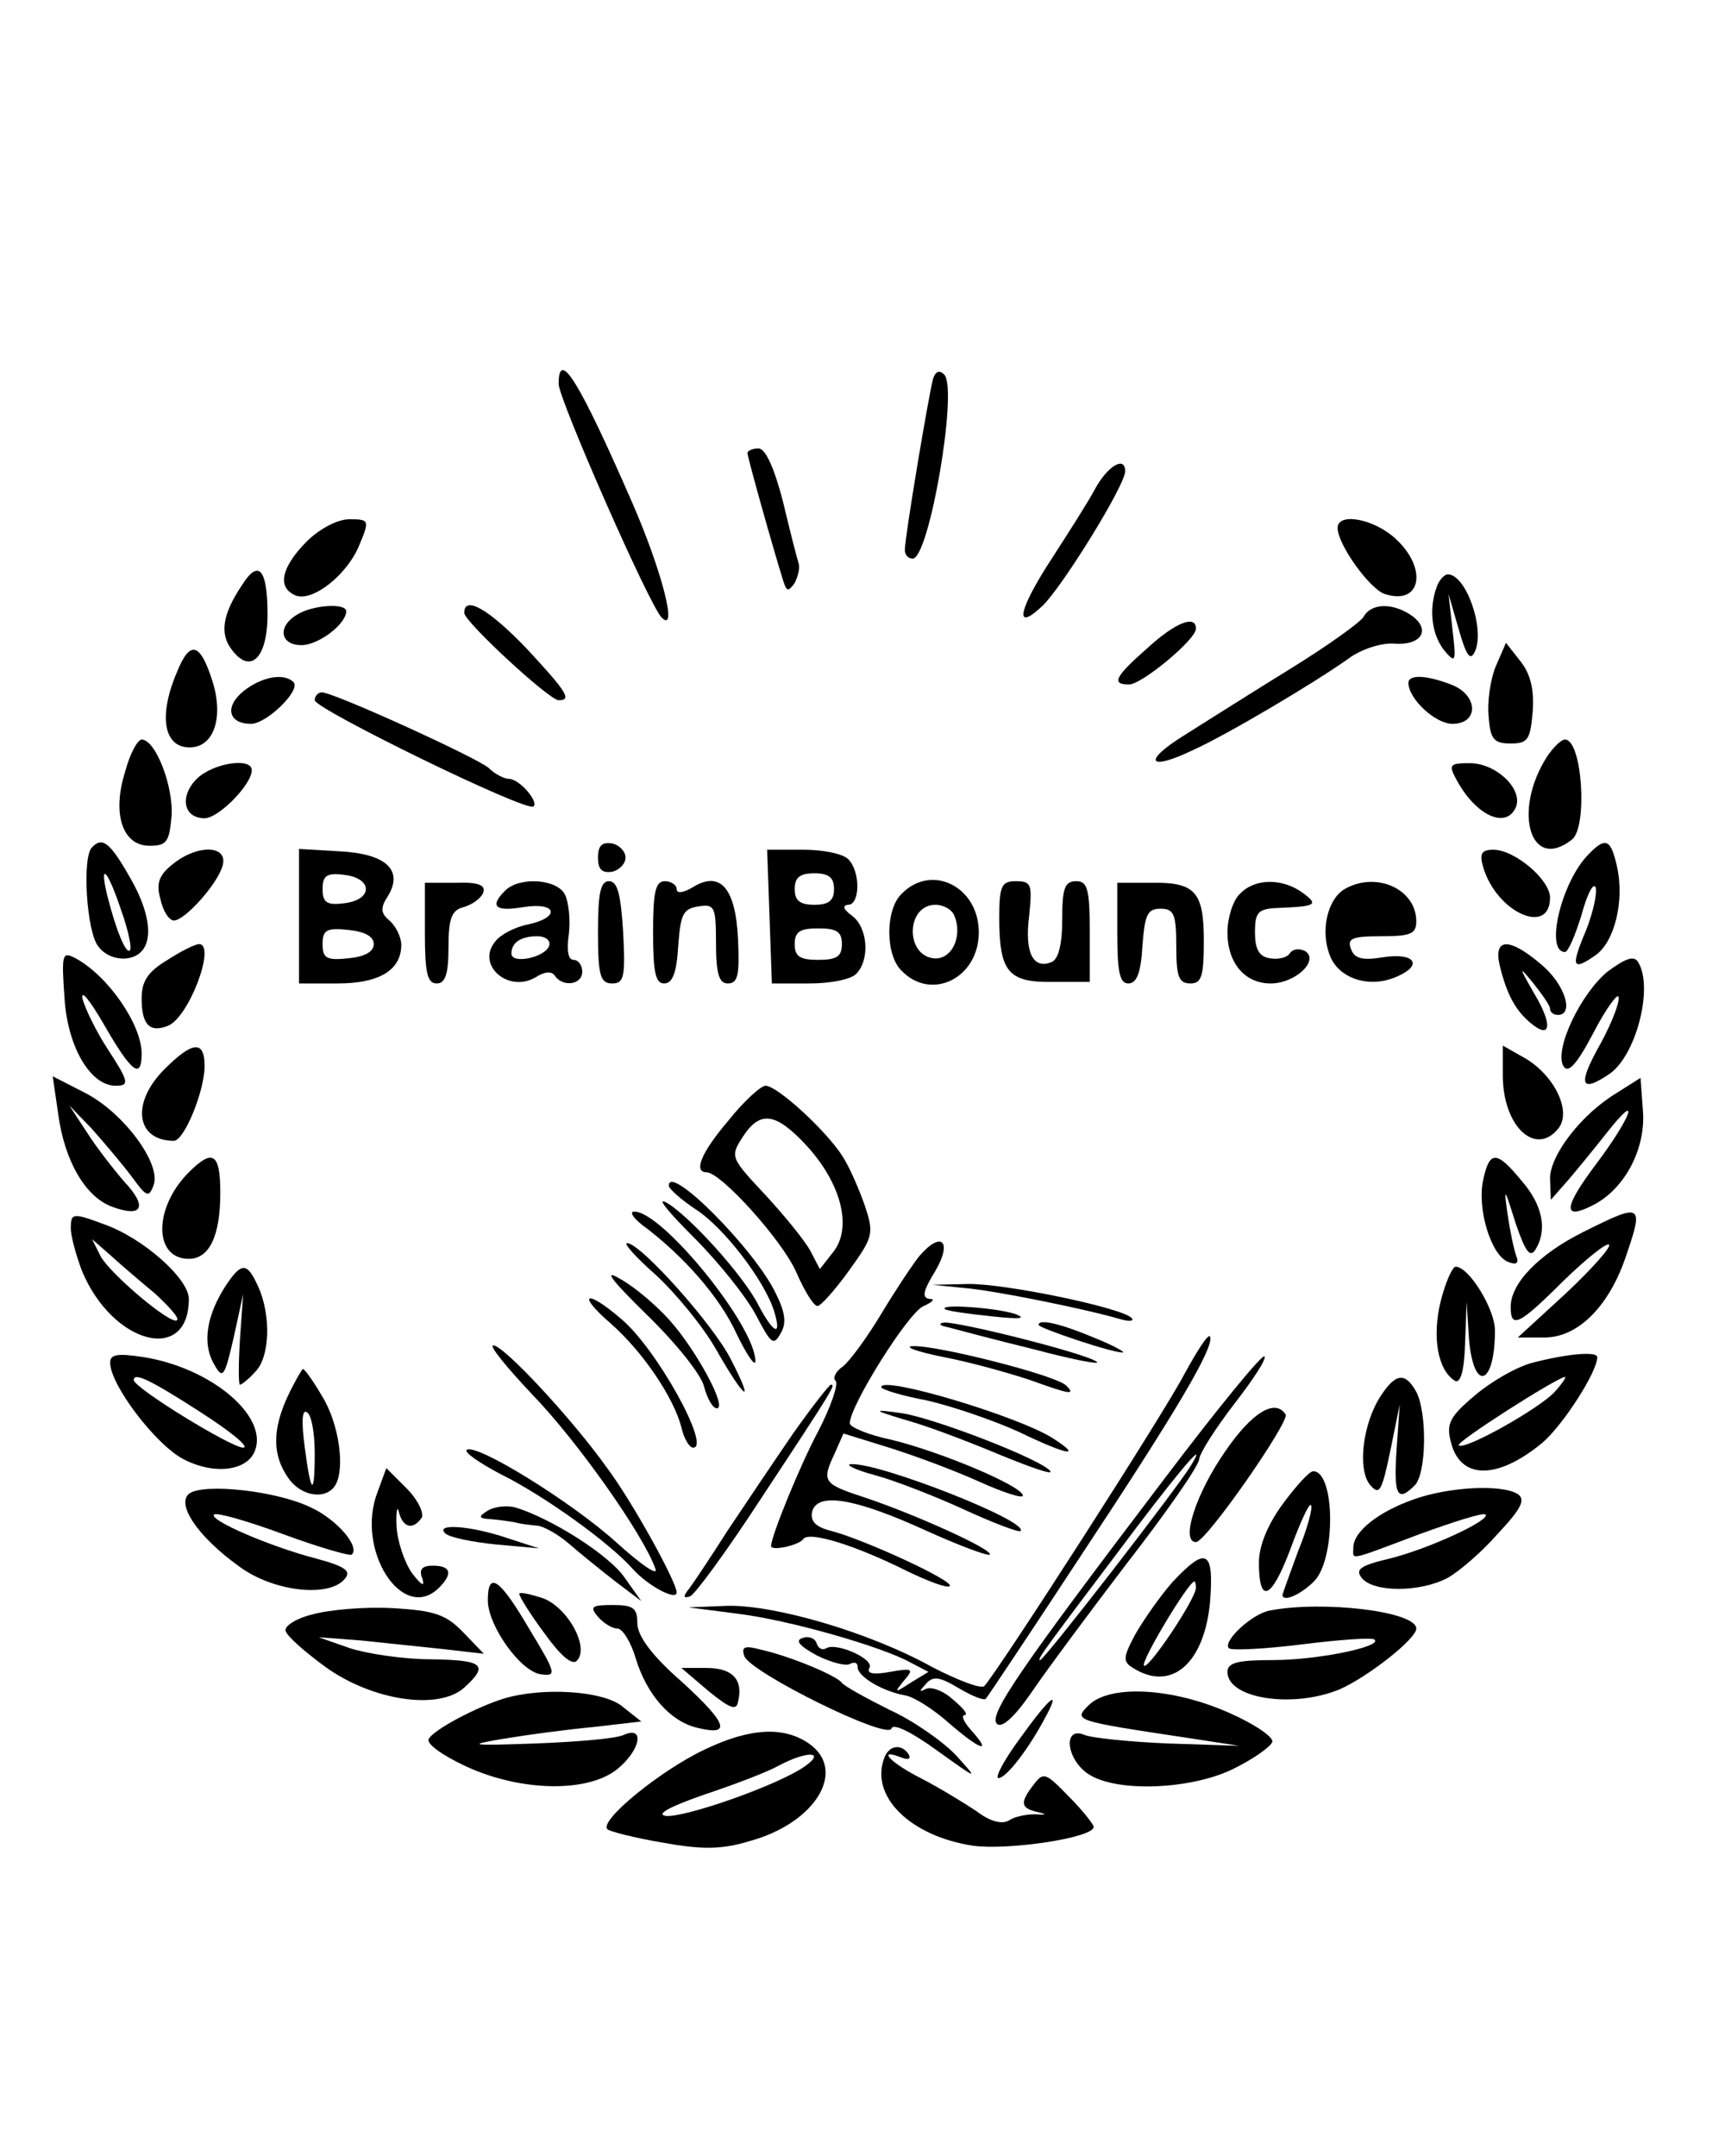 <?xml version="1.0" standalone="no"?>
<!DOCTYPE svg PUBLIC "-//W3C//DTD SVG 20010904//EN"
 "http://www.w3.org/TR/2001/REC-SVG-20010904/DTD/svg10.dtd">
<svg version="1.0" xmlns="http://www.w3.org/2000/svg"
 width="220pt" height="274pt" viewBox="0 0 220 274"
 preserveAspectRatio="xMidYMid meet">
<g transform="translate(0,274) scale(0.1,-0.1)"
fill="#000000" stroke="none">
<path d="M710 2252 c0 -19 115 -281 131 -297 21 -21 0 60 -37 145 -68 156 -94
198 -94 152z"/>
<path d="M1186 2259 c-5 -17 -36 -201 -36 -218 0 -6 4 -11 10 -11 21 0 58 216
40 234 -6 6 -11 4 -14 -5z"/>
<path d="M950 2164 c0 -5 33 -123 46 -164 4 -12 6 -12 14 -1 4 8 7 19 5 25 -2
6 -11 41 -20 79 -11 42 -22 67 -31 67 -8 0 -14 -3 -14 -6z"/>
<path d="M1392 2119 c-9 -17 -34 -56 -54 -87 -44 -67 -50 -97 -13 -62 25 24
105 153 105 171 0 20 -22 7 -38 -22z"/>
<path d="M389 2051 c-32 -33 -37 -58 -13 -68 22 -8 66 27 81 65 13 31 12 32
-13 32 -15 0 -38 -12 -55 -29z"/>
<path d="M1700 2069 c0 -21 41 -78 60 -84 46 -15 55 32 14 70 -28 26 -74 34
-74 14z"/>
<path d="M308 1997 c-25 -37 -29 -62 -14 -82 24 -33 46 -12 46 44 0 57 -11 71
-32 38z"/>
<path d="M1826 1994 c-10 -27 -7 -59 9 -80 15 -18 16 -16 11 26 l-5 45 13 -45
c10 -35 15 -41 21 -27 12 29 -12 97 -35 97 -4 0 -11 -7 -14 -16z"/>
<path d="M378 1959 c-26 -15 -22 -39 5 -39 22 0 57 27 57 43 0 11 -43 8 -62
-4z"/>
<path d="M590 1961 c0 -11 108 -111 120 -111 17 0 11 10 -41 66 -47 49 -79 68
-79 45z"/>
<path d="M1733 1956 c-4 -7 -46 -37 -93 -66 -47 -29 -107 -67 -134 -84 -55
-34 -47 -47 11 -19 42 19 152 84 197 116 16 12 42 20 57 19 35 -3 48 17 24 35
-24 17 -52 17 -62 -1z"/>
<path d="M1458 1916 c-41 -36 -46 -46 -23 -46 16 0 85 57 85 71 0 18 -26 8
-62 -25z"/>
<path d="M225 1886 c-24 -56 -17 -96 16 -96 30 0 43 36 30 81 -16 52 -29 57
-46 15z"/>
<path d="M1901 1893 c-7 -17 -11 -46 -9 -64 2 -29 7 -34 28 -34 22 0 25 5 28
41 2 28 -3 48 -16 64 l-18 23 -13 -30z"/>
<path d="M310 1862 c-25 -20 -20 -42 9 -42 20 0 64 43 54 53 -12 12 -40 7 -63
-11z"/>
<path d="M1790 1872 c0 -20 34 -52 56 -52 34 0 33 37 -2 50 -31 12 -54 13 -54
2z"/>
<path d="M400 1850 c0 -11 270 -143 278 -135 7 6 -18 35 -31 35 -6 0 -18 6
-26 14 -17 14 -197 96 -212 96 -5 0 -9 -5 -9 -10z"/>
<path d="M159 1759 c-17 -54 -3 -94 31 -94 22 0 25 5 28 37 3 37 -20 98 -38
98 -5 0 -15 -18 -21 -41z"/>
<path d="M1966 1778 c-44 -69 -21 -147 32 -105 20 16 13 127 -9 127 -5 0 -15
-10 -23 -22z"/>
<path d="M250 1750 c-22 -22 -17 -50 10 -50 18 0 60 43 60 61 0 17 -50 9 -70
-11z"/>
<path d="M1850 1751 c25 -48 65 -66 77 -36 8 23 -26 55 -59 55 -25 0 -27 -2
-18 -19z"/>
<path d="M117 1663 c-13 -12 -7 -108 8 -126 8 -11 23 -17 37 -15 34 5 35 48 3
103 -25 44 -35 52 -48 38z m37 -80 c9 -25 14 -49 11 -51 -5 -5 -18 27 -29 71
-10 43 1 31 18 -20z"/>
<path d="M760 1650 c0 -15 5 -20 18 -18 9 2 17 10 17 18 0 8 -8 16 -17 18 -13
2 -18 -3 -18 -18z"/>
<path d="M2016 1651 c-33 -37 -52 -121 -27 -121 4 0 13 21 21 47 7 26 15 42
18 35 2 -7 -3 -31 -12 -54 -20 -47 -18 -53 12 -32 24 17 37 69 27 113 -8 36
-15 38 -39 12z"/>
<path d="M220 1642 c-18 -14 -22 -25 -16 -45 3 -15 11 -27 17 -27 14 0 56 47
62 70 7 26 -32 27 -63 2z"/>
<path d="M380 1576 l0 -86 49 0 c53 0 81 17 81 49 0 10 -7 24 -15 31 -11 9
-12 16 -2 31 20 33 -2 54 -62 57 l-51 3 0 -85z m85 34 c0 -9 -11 -16 -27 -18
-23 -3 -28 1 -28 18 0 17 5 21 28 18 16 -2 27 -9 27 -18z m10 -70 c0 -10 -12
-16 -32 -18 -28 -3 -33 0 -33 18 0 18 5 21 33 18 20 -2 32 -8 32 -18z"/>
<path d="M978 1575 l3 -85 48 0 c26 0 52 5 59 12 18 18 15 59 -5 74 -11 8 -13
13 -5 14 15 0 16 42 0 58 -7 7 -32 12 -57 12 l-46 0 3 -85z m82 35 c0 -15 -7
-20 -25 -20 -18 0 -25 5 -25 20 0 15 7 20 25 20 18 0 25 -5 25 -20z m10 -70
c0 -16 -7 -20 -30 -20 -23 0 -30 4 -30 20 0 16 7 20 30 20 23 0 30 -4 30 -20z"/>
<path d="M1885 1638 c17 -58 85 -88 85 -39 0 23 -45 61 -72 61 -15 0 -18 -5
-13 -22z"/>
<path d="M540 1554 c0 -50 3 -64 15 -64 11 0 15 12 15 46 0 37 4 47 19 51 11
3 22 11 25 18 4 10 -6 14 -35 13 l-39 0 0 -64z"/>
<path d="M642 1608 c-20 -20 -13 -27 23 -21 43 7 48 -13 6 -22 -16 -3 -35 -13
-41 -21 -26 -30 16 -67 51 -46 11 7 20 8 24 2 10 -15 35 -12 35 5 0 8 -5 15
-11 15 -7 0 -9 12 -6 33 2 17 0 40 -5 50 -10 20 -58 23 -76 5z m56 -70 c-5
-15 -48 -24 -48 -10 0 14 12 22 33 22 10 0 17 -5 15 -12z"/>
<path d="M760 1555 c0 -55 3 -65 18 -65 15 0 17 8 14 65 -3 48 -7 65 -18 65
-11 0 -14 -16 -14 -65z"/>
<path d="M830 1555 c0 -50 3 -65 14 -65 11 0 16 14 18 48 3 40 6 47 26 50 20
3 22 0 22 -47 0 -39 4 -51 15 -51 13 0 15 11 13 56 -3 66 -23 88 -58 66 -12
-7 -20 -8 -20 -2 0 5 -7 10 -15 10 -12 0 -15 -14 -15 -65z"/>
<path d="M1146 1604 c-21 -20 -21 -78 0 -98 38 -39 98 -9 98 49 0 58 -60 88
-98 49z m67 -28 c11 -27 -4 -57 -27 -54 -36 5 -34 68 3 68 10 0 21 -6 24 -14z"/>
<path d="M1270 1574 c0 -69 11 -83 68 -82 l47 0 0 64 c0 54 -3 64 -17 64 -15
0 -18 -9 -18 -49 0 -32 -5 -51 -14 -54 -23 -9 -34 12 -28 59 4 40 3 44 -17 44
-18 0 -21 -6 -21 -46z"/>
<path d="M1420 1554 c0 -49 3 -64 14 -64 11 0 16 14 18 48 3 39 6 47 23 47 17
0 20 -7 20 -48 0 -38 3 -47 18 -47 14 0 17 9 17 54 0 63 -11 75 -68 74 l-42 0
0 -64z"/>
<path d="M1576 1604 c-9 -8 -16 -31 -16 -49 0 -39 22 -65 55 -65 31 0 62 29
44 41 -8 4 -16 3 -20 -3 -3 -5 -15 -8 -25 -6 -14 2 -19 12 -19 33 0 26 4 30
30 31 48 2 51 4 31 19 -26 19 -61 19 -80 -1z"/>
<path d="M1709 1610 c-22 -13 -31 -53 -19 -84 11 -30 51 -43 86 -27 34 15 21
31 -20 24 -25 -4 -35 -1 -39 11 -5 13 1 16 38 16 38 0 45 3 45 19 0 41 -51 64
-91 41z"/>
<path d="M213 1520 c-25 -15 -33 -27 -33 -49 0 -33 10 -44 33 -35 27 10 62
104 40 104 -5 0 -23 -9 -40 -20z"/>
<path d="M1906 1513 c9 -37 20 -57 39 -73 26 -22 29 -3 5 37 -20 35 -20 36 -1
13 11 -14 21 -28 21 -32 0 -5 5 -8 10 -8 21 0 9 39 -21 64 -41 35 -61 34 -53
-1z"/>
<path d="M82 1471 c4 -62 33 -111 65 -111 18 0 17 5 -11 48 -13 20 -27 48 -31
62 -3 14 9 -1 27 -32 35 -61 48 -71 48 -37 0 37 -43 99 -84 121 -17 9 -18 6
-14 -51z"/>
<path d="M2043 1505 c-34 -28 -68 -99 -56 -120 6 -10 17 2 38 42 16 31 31 51
32 46 2 -6 -8 -32 -22 -58 -30 -53 -27 -65 9 -41 35 22 58 111 38 143 -5 9
-16 5 -39 -12z"/>
<path d="M209 1381 c-43 -43 -36 -91 12 -91 13 0 39 63 39 95 0 33 -15 32 -51
-4z"/>
<path d="M1910 1373 c0 -64 41 -103 70 -68 18 21 -3 66 -40 89 l-30 17 0 -38z"/>
<path d="M74 1324 c8 -60 35 -106 69 -118 38 -14 45 0 15 32 -13 15 -35 43
-47 62 l-23 35 29 -30 c15 -17 38 -44 50 -60 19 -26 22 -28 28 -12 11 27 -38
93 -87 118 l-41 21 7 -48z"/>
<path d="M2055 1351 c-45 -27 -85 -79 -85 -109 l1 -27 22 25 c12 14 34 41 49
60 44 56 32 21 -13 -39 -43 -57 -44 -74 -1 -51 39 22 64 72 60 119 l-3 41 -30
-19z"/>
<path d="M926 1316 c-35 -41 -45 -66 -28 -66 18 0 96 -86 114 -127 10 -23 22
-43 27 -43 4 0 22 20 40 45 31 43 32 47 20 83 -7 20 -19 48 -28 62 -20 32 -83
90 -98 90 -6 0 -28 -20 -47 -44z m99 -32 c44 -48 58 -103 35 -134 l-18 -23
-12 23 c-7 13 -33 45 -58 72 -44 47 -44 48 -28 73 22 34 42 31 81 -11z"/>
<path d="M240 1250 c-45 -45 -45 -110 0 -110 26 0 40 29 40 84 0 51 -10 56
-40 26z"/>
<path d="M1885 1240 c-8 -36 10 -96 32 -104 10 -4 14 -2 10 8 -3 8 -8 32 -11
53 -5 35 -4 34 10 -11 12 -35 18 -45 25 -35 16 25 10 57 -17 88 -32 39 -41 39
-49 1z"/>
<path d="M850 1233 c0 -4 16 -18 34 -30 36 -23 88 -91 100 -130 10 -33 -1 -28
-20 8 -19 38 -90 116 -118 131 -12 6 5 -14 36 -45 32 -32 67 -76 79 -99 19
-36 22 -39 31 -23 8 13 6 27 -6 51 -26 55 -136 166 -136 137z"/>
<path d="M90 1179 c0 -11 7 -35 14 -54 39 -94 136 -119 136 -36 0 26 -59 78
-108 95 -40 15 -42 14 -42 -5z m108 -84 c17 -16 30 -30 27 -33 -7 -7 -84 58
-97 81 l-11 22 24 -21 c13 -12 39 -34 57 -49z"/>
<path d="M815 1184 c54 -40 100 -93 121 -139 13 -27 24 -43 24 -35 0 45 -119
191 -154 190 -6 0 -2 -7 9 -16z"/>
<path d="M2012 1174 c-56 -28 -92 -65 -92 -95 0 -28 10 -24 67 33 29 28 55 49
58 46 3 -3 -22 -31 -55 -62 l-61 -56 34 0 c41 0 80 37 102 99 25 72 23 73 -53
35z"/>
<path d="M833 1120 c25 -23 60 -65 77 -95 37 -65 50 -73 19 -13 -22 44 -115
148 -132 148 -5 0 11 -18 36 -40z"/>
<path d="M1168 1143 c-8 -10 -30 -43 -48 -73 -18 -30 -40 -60 -49 -67 -9 -6
-13 -15 -9 -18 4 -4 -6 -33 -22 -64 -24 -45 -60 -134 -60 -146 0 -7 36 1 41 9
8 10 66 -8 132 -41 27 -13 51 -22 54 -19 7 6 -108 59 -150 70 -20 5 -27 12
-25 24 6 26 54 18 144 -23 42 -19 79 -33 82 -31 5 6 -94 51 -160 73 -52 17
-54 20 -37 56 l11 25 58 -18 c32 -10 83 -29 114 -43 31 -14 56 -22 56 -18 0
12 -105 56 -167 71 -29 6 -53 16 -53 21 0 22 75 142 94 149 11 5 15 9 8 9 -11
1 -9 10 7 36 22 38 7 51 -21 18z"/>
<path d="M287 1106 c-24 -37 -30 -72 -16 -98 12 -22 14 -20 26 32 l12 55 -4
-57 c-2 -32 -2 -58 0 -58 2 0 11 7 19 16 19 18 21 72 4 109 -14 31 -21 31 -41
1z"/>
<path d="M823 1068 c36 -35 69 -76 72 -91 4 -15 11 -27 16 -27 14 0 -26 74
-60 112 -16 18 -44 42 -62 52 -23 14 -14 1 34 -46z"/>
<path d="M1831 1086 c-11 -45 -4 -87 18 -101 7 -4 12 12 13 47 l2 53 3 -47 c6
-69 33 -59 33 11 0 27 -33 81 -50 81 -4 0 -13 -20 -19 -44z"/>
<path d="M1225 1103 c38 -3 156 -27 200 -40 11 -3 17 -2 13 2 -13 13 -162 44
-208 43 l-45 -1 40 -4z"/>
<path d="M776 1058 c41 -36 80 -94 90 -132 3 -14 10 -26 15 -26 23 0 -47 127
-92 164 -44 38 -57 32 -13 -6z"/>
<path d="M1201 1076 c2 -2 29 -6 59 -9 36 -4 46 -3 30 3 -25 8 -97 13 -89 6z"/>
<path d="M1205 1053 c11 -3 60 -16 109 -28 49 -13 85 -20 80 -16 -11 10 -174
51 -194 50 -8 -1 -6 -4 5 -6z"/>
<path d="M1320 1056 c0 -4 95 -36 107 -35 4 0 -12 9 -37 19 -43 18 -70 24 -70
16z"/>
<path d="M1505 993 c-26 -50 -235 -375 -254 -396 -4 -4 -33 7 -66 24 -79 44
-199 79 -260 78 l-50 -2 62 -8 c66 -8 184 -42 220 -62 l23 -12 -23 -14 c-20
-13 -21 -13 -8 3 13 15 11 16 -18 11 -21 -4 -30 -2 -26 5 7 11 -42 33 -55 25
-5 -3 -10 0 -12 6 -2 7 -11 10 -18 7 -10 -3 -4 -10 18 -22 18 -9 37 -14 42
-11 6 3 10 2 10 -4 0 -12 32 -31 61 -36 11 -2 36 -18 55 -35 39 -34 56 -40 29
-10 -10 11 -14 20 -9 20 5 1 -2 9 -15 20 -12 11 -28 17 -35 13 -8 -4 -8 -3 1
7 9 10 17 9 42 -6 17 -10 32 -16 34 -13 2 2 56 83 119 179 123 186 171 267
166 281 -2 5 -16 -17 -33 -48z"/>
<path d="M677 967 c57 -59 141 -178 156 -221 4 -10 -18 5 -49 33 -56 51 -180
128 -191 118 -3 -3 17 -17 44 -31 56 -28 138 -87 168 -121 19 -21 55 -40 55
-29 0 13 -56 115 -89 159 -45 63 -131 155 -144 155 -6 0 17 -28 50 -63z"/>
<path d="M1200 1015 c36 -7 85 -21 109 -29 50 -18 59 -20 46 -7 -13 13 -163
51 -194 50 -14 0 3 -7 39 -14z"/>
<path d="M140 1008 c0 -28 57 -103 92 -122 39 -21 82 -16 92 10 17 44 -55 105
-141 119 -33 5 -43 4 -43 -7z m115 -63 c39 -25 63 -45 54 -45 -15 0 -139 76
-139 86 0 10 20 1 85 -41z"/>
<path d="M1478 858 c-183 -241 -222 -298 -211 -309 6 -6 22 8 44 40 19 28 74
102 122 165 49 63 90 122 91 131 1 9 22 41 45 71 24 31 41 57 38 60 -3 3 -61
-68 -129 -158z m36 20 c-15 -26 -187 -248 -192 -248 -5 0 6 14 122 168 63 83
90 113 70 80z"/>
<path d="M1948 1008 c-20 -5 -53 -24 -74 -42 -32 -27 -36 -36 -30 -59 12 -48
59 -48 116 -1 26 22 70 90 70 109 0 8 -40 4 -82 -7z m28 -37 c-19 -21 -115
-75 -122 -68 -4 4 123 85 135 87 2 0 -3 -8 -13 -19z"/>
<path d="M366 966 c-20 -43 -20 -75 0 -104 16 -24 48 -29 60 -10 13 21 5 79
-17 114 -11 19 -22 34 -24 34 -1 0 -10 -15 -19 -34z m34 -73 c0 -57 -5 -53
-13 10 -4 31 -3 46 3 42 6 -3 10 -27 10 -52z"/>
<path d="M1755 966 c-23 -35 -30 -93 -14 -113 12 -14 15 -10 26 43 l12 59 -4
-57 c-4 -59 1 -68 23 -46 15 15 16 92 2 119 -14 25 -26 24 -45 -5z"/>
<path d="M1008 918 c-24 -35 -61 -90 -83 -123 -21 -33 -43 -66 -49 -74 -8 -10
-8 -13 1 -10 6 2 47 58 90 124 95 144 95 145 89 145 -2 0 -24 -28 -48 -62z"/>
<path d="M1120 977 c0 -3 26 -11 58 -17 31 -7 84 -25 117 -40 62 -30 82 -33
43 -8 -44 28 -218 80 -218 65z"/>
<path d="M1155 934 c28 -8 80 -28 118 -44 37 -15 65 -25 62 -20 -9 14 -148 68
-190 74 -37 5 -37 4 10 -10z"/>
<path d="M1557 895 c-37 -53 -57 -115 -37 -115 13 0 119 153 114 162 -13 21
-43 3 -77 -47z"/>
<path d="M1112 865 c26 -7 77 -27 114 -44 37 -17 69 -29 71 -27 12 12 -179 87
-215 85 -9 0 4 -7 30 -14z"/>
<path d="M480 844 c-29 -74 32 -168 78 -122 18 18 15 28 -8 28 -14 0 -18 -5
-13 -17 3 -11 -2 -7 -13 7 -10 14 -19 41 -20 60 -1 19 1 27 3 18 5 -20 18 -23
29 -7 3 6 -5 23 -19 37 l-26 26 -11 -30z"/>
<path d="M1630 828 c-19 -26 -30 -53 -30 -74 0 -54 16 -47 40 17 12 33 24 59
26 56 3 -2 -4 -29 -16 -58 -11 -30 -20 -55 -20 -56 0 -10 23 0 40 17 28 28 27
140 -1 140 -5 0 -22 -19 -39 -42z"/>
<path d="M241 842 c-18 -13 10 -55 63 -93 43 -32 114 -40 134 -16 9 10 1 16
-36 26 -58 15 -137 49 -130 56 3 3 42 -8 88 -25 46 -17 85 -28 87 -26 11 10
-19 45 -52 60 -43 21 -134 31 -154 18z"/>
<path d="M1796 834 c-45 -16 -76 -41 -76 -61 0 -16 -9 -18 84 17 44 16 82 28
84 25 7 -7 -73 -44 -122 -56 -38 -9 -44 -14 -35 -25 15 -18 73 -18 108 0 15 8
45 34 65 57 30 32 35 43 25 50 -21 13 -89 9 -133 -7z"/>
<path d="M620 820 c-13 -8 -12 -10 5 -11 11 -1 25 -3 30 -4 6 -2 17 -3 26 -4
9 0 28 -11 42 -23 15 -13 41 -34 59 -48 l33 -25 -22 31 c-20 28 -92 74 -138
88 -11 3 -27 1 -35 -4z"/>
<path d="M566 791 c5 -5 34 -11 64 -14 l55 -5 -40 13 c-47 16 -93 19 -79 6z"/>
<path d="M1490 729 c-15 -17 -36 -47 -47 -66 -16 -30 -16 -35 -3 -43 49 -31
91 6 98 85 5 65 -5 70 -48 24z m30 -7 c0 -14 -61 -105 -66 -99 -5 4 56 106 64
107 1 0 2 -4 2 -8z"/>
<path d="M620 706 c0 -32 41 -90 67 -94 21 -3 20 1 -14 57 -38 65 -53 75 -53
37z"/>
<path d="M660 714 c0 -3 14 -26 32 -50 20 -28 35 -41 41 -35 17 17 -12 69 -44
80 -16 5 -29 8 -29 5z"/>
<path d="M397 688 c-21 -5 -36 -15 -34 -21 2 -7 25 -27 51 -46 60 -43 144 -55
176 -26 32 29 24 35 -42 36 -35 0 -81 7 -103 14 l-40 14 53 -4 c28 -3 76 -8
105 -11 l52 -6 -26 27 c-22 23 -37 28 -90 31 -35 2 -81 -2 -102 -8z"/>
<path d="M760 685 c7 -8 18 -15 25 -15 6 0 17 -17 23 -38 14 -46 44 -80 78
-88 44 -11 39 5 -19 58 -39 34 -57 59 -57 75 0 19 -5 23 -31 23 -27 0 -30 -2
-19 -15z"/>
<path d="M1614 693 c-23 -4 -61 -40 -52 -48 3 -3 45 -1 93 5 48 6 90 9 92 6
10 -9 -73 -26 -129 -26 -44 0 -58 -3 -58 -15 0 -34 83 -47 143 -22 36 16 97
64 97 77 0 22 -119 36 -186 23z"/>
<path d="M946 635 c8 -21 182 -107 187 -92 2 7 25 -4 58 -28 53 -38 53 -38 24
-6 -16 17 -54 44 -85 58 -30 15 -57 30 -60 34 -6 9 -66 34 -102 42 -22 6 -26
4 -22 -8z"/>
<path d="M900 591 c27 -22 36 -26 38 -14 7 28 -7 43 -40 43 l-32 0 34 -29z"/>
<path d="M640 581 c-35 -11 -88 -39 -95 -51 -4 -6 17 -21 47 -35 69 -32 154
-34 192 -4 30 24 36 56 9 44 -10 -5 -61 -9 -113 -11 -83 -3 -88 -2 -40 6 30 5
82 12 115 15 l60 7 -24 19 c-24 20 -101 25 -151 10z"/>
<path d="M1384 573 c-20 -20 -20 -20 126 -42 l65 -10 -90 3 c-49 2 -98 7 -107
11 -27 11 -23 -30 4 -49 35 -25 134 -21 188 7 24 12 45 27 47 33 2 6 -23 23
-55 37 -72 32 -151 36 -178 10z"/>
<path d="M1296 530 c-20 -27 -32 -50 -27 -50 10 0 39 38 60 78 20 37 5 25 -33
-28z"/>
<path d="M895 516 c-55 -26 -134 -90 -123 -101 3 -3 35 -11 70 -17 50 -9 75
-9 111 2 84 23 124 90 75 124 -32 22 -75 20 -133 -8z m128 -21 c-34 -24 -154
-66 -177 -63 -13 2 6 12 49 27 39 13 81 29 95 37 36 19 60 18 33 -1z"/>
<path d="M1124 506 c-19 -49 33 -100 113 -112 44 -6 153 10 153 24 0 3 -14 21
-32 39 -29 30 -32 31 -44 15 -18 -23 -17 -30 4 -35 13 -3 13 -4 -3 -3 -11 0
-26 -3 -33 -8 -9 -5 -24 -1 -41 12 -15 10 -46 29 -69 41 -40 20 -59 40 -26 27
8 -3 12 -2 9 4 -9 14 -25 12 -31 -4z"/>
</g>
</svg>
